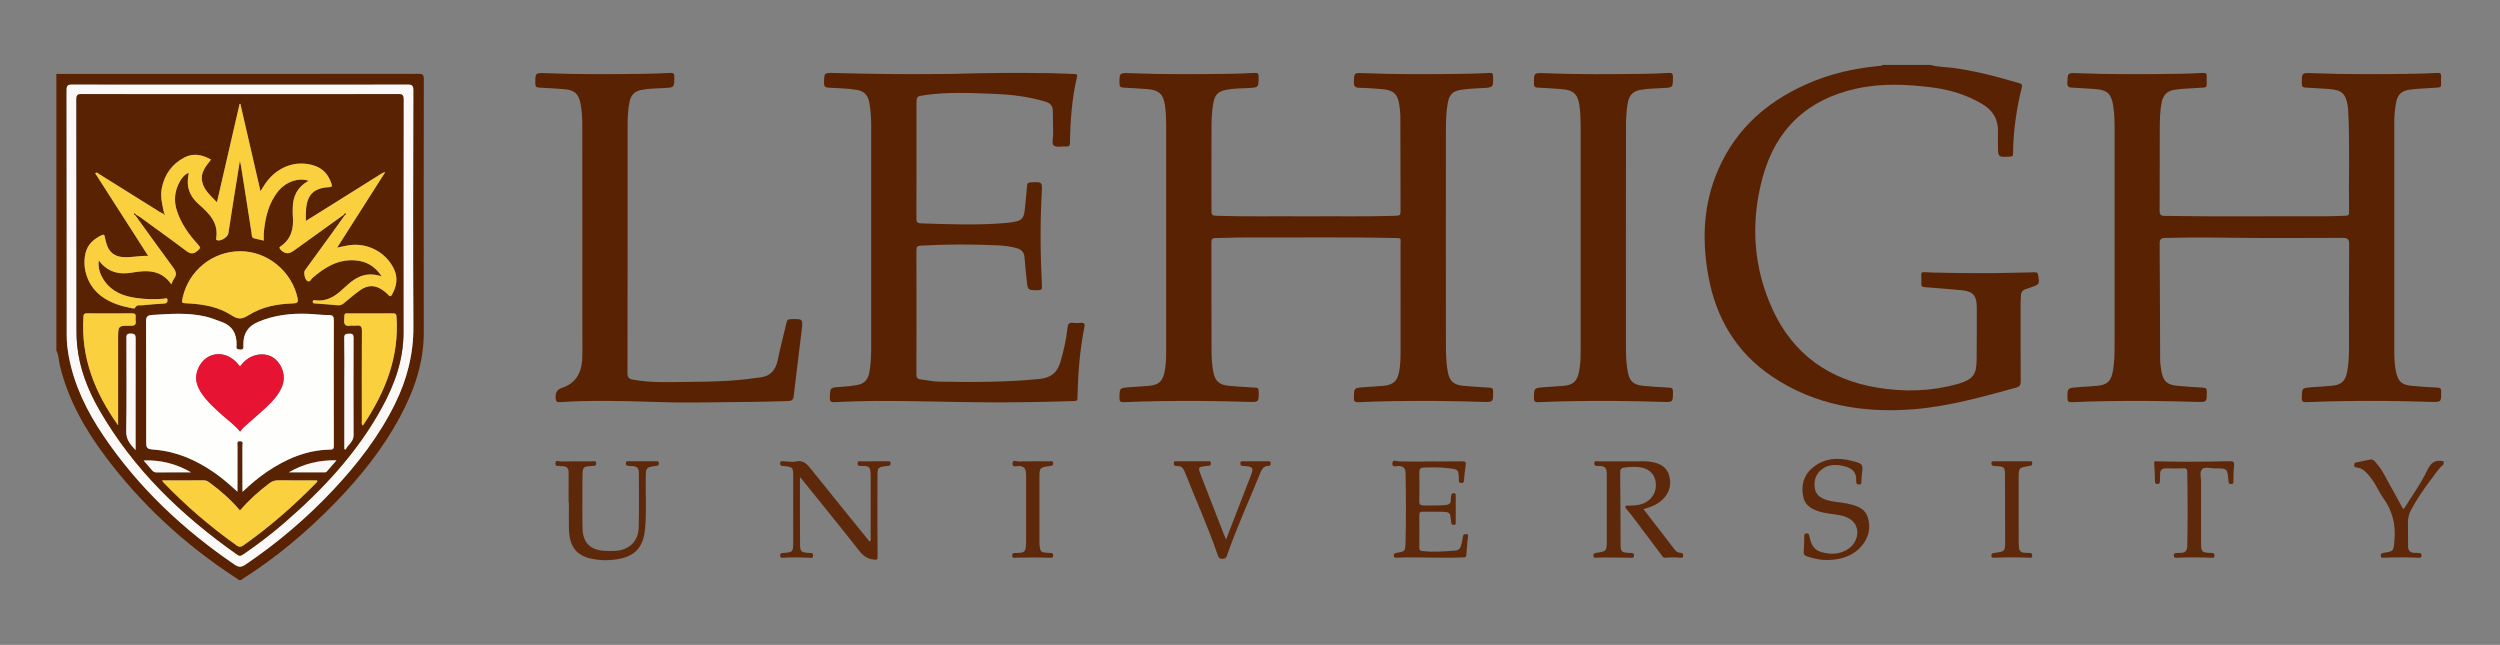 <?xml version="1.0" encoding="utf-8"?>
<!-- Generator: Adobe Illustrator 16.0.4, SVG Export Plug-In . SVG Version: 6.00 Build 0)  -->
<!DOCTYPE svg PUBLIC "-//W3C//DTD SVG 1.1//EN" "http://www.w3.org/Graphics/SVG/1.1/DTD/svg11.dtd">
<svg version="1.1" id="Layer_1" xmlns="http://www.w3.org/2000/svg" xmlns:xlink="http://www.w3.org/1999/xlink" x="0px" y="0px"
	 width="377px" height="97.25px" viewBox="27.5 93.5 377 97.25" enable-background="new 27.5 93.5 377 97.25" xml:space="preserve">
<rect x="27.5" y="93.5" width="377" height="97.25" fill="#808080" stroke="none"/>
<g id="_x39_MM4nk.tif">
	<g>
		<path fill="#592202" d="M318.63,103.289c1.028,0.319,2.106,0.291,3.16,0.423c3.494,0.436,6.874,1.351,10.239,2.338
			c0.376,0.11,0.445,0.275,0.354,0.647c-0.806,3.271-1.293,6.584-1.309,9.958c-0.001,0.306-0.057,0.428-0.406,0.451
			c-1.876,0.125-1.875,0.138-1.875-1.709c0-0.657-0.02-1.314,0.003-1.971c0.067-1.907-0.774-3.312-2.388-4.253
			c-2.271-1.326-4.736-2.114-7.34-2.461c-3.875-0.516-7.758-0.689-11.605,0.146c-7.426,1.611-12.199,6.143-14.173,13.445
			c-1.83,6.773-1.415,13.482,1.528,19.891c3.105,6.759,8.55,10.575,15.82,11.769c4.049,0.663,8.103,0.56,12.088-0.563
			c0.071-0.021,0.146-0.033,0.22-0.059c2.108-0.693,2.608-1.349,2.631-3.568c0.026-2.629,0.034-5.256,0.024-7.885
			c-0.006-1.875-0.601-2.488-2.451-2.64c-1.786-0.146-3.571-0.312-5.358-0.441c-0.407-0.03-0.583-0.146-0.562-0.584
			c0.1-2.03-0.473-1.681,1.69-1.626c4.22,0.105,8.437,0.146,12.654,0.026c0.907-0.025,1.817-0.021,2.726-0.066
			c0.396-0.02,0.512,0.13,0.566,0.5c0.195,1.314,0.21,1.312-1.049,1.754c-0.237,0.084-0.471,0.182-0.713,0.249
			c-0.557,0.154-0.861,0.489-0.857,1.086c0.003,0.303-0.038,0.605-0.038,0.908c-0.003,3.968-0.014,7.938,0.013,11.905
			c0.004,0.564-0.117,0.842-0.703,1.002c-5.112,1.391-10.227,2.85-15.525,3.26c-7.574,0.588-14.811-0.615-21.253-4.937
			c-5.408-3.626-8.474-8.824-9.621-15.163c-0.904-4.991-0.813-9.957,0.979-14.773c2.522-6.781,7.381-11.309,13.896-14.188
			c3.494-1.544,7.17-2.379,10.965-2.722c0.139-0.013,0.312,0.047,0.385-0.147C313.775,103.289,316.202,103.289,318.63,103.289z"/>
		<path fill="#592202" d="M36,104.654c18.205,0,36.409,0.005,54.613-0.02c0.702-0.001,0.801,0.209,0.8,0.837
			c-0.018,12.718-0.027,25.436-0.007,38.153c0.008,4.602-1.452,8.771-3.591,12.754c-2.579,4.8-5.958,9.007-9.736,12.9
			c-4.237,4.367-8.862,8.269-14.012,11.527c-0.06,0.037-0.102,0.104-0.152,0.155c-0.152,0-0.303,0-0.455,0
			c-0.106-0.226-0.344-0.282-0.527-0.401c-7.576-4.955-14.137-11.004-19.564-18.252c-3.105-4.146-5.618-8.607-6.847-13.705
			c-0.179-0.742-0.139-1.537-0.521-2.229C36,132.467,36,118.561,36,104.654z M63.708,106.272c-8.444,0-16.888,0.008-25.332-0.016
			c-0.661-0.002-0.838,0.148-0.837,0.827c0.023,12.338,0.014,24.675,0.022,37.012c0,1.086,0.127,2.164,0.329,3.233
			c0.82,4.343,2.741,8.215,5.182,11.836c5.281,7.833,12.034,14.183,19.815,19.485c0.631,0.431,1.029,0.393,1.629-0.015
			c4.834-3.269,9.251-7.021,13.242-11.276c3.679-3.922,6.941-8.147,9.325-12.998c1.794-3.649,2.779-7.469,2.755-11.588
			c-0.068-11.882-0.03-23.765-0.007-35.646c0.001-0.696-0.174-0.874-0.869-0.871C80.545,106.28,72.127,106.272,63.708,106.272z"/>
		<path fill="#5E290A" d="M396,163.517c-0.764,0.635-1.282,1.476-1.872,2.252c-1.114,1.469-2.163,2.982-3.036,4.612
			c-0.332,0.621-0.482,1.263-0.473,1.96c0.02,1.163,0.02,2.326,0.016,3.488c-0.002,0.725,0.34,1.07,1.068,1.037
			c0.176-0.008,0.354,0.021,0.529,0.02c0.261-0.005,0.43,0.055,0.438,0.372c0.01,0.339-0.184,0.358-0.434,0.349
			c-1.768-0.075-3.535-0.073-5.303-0.002c-0.215,0.01-0.41,0.002-0.423-0.293c-0.011-0.279,0.104-0.387,0.392-0.432
			c1.66-0.259,1.541-0.277,1.688-1.996c0.202-2.351-0.341-4.415-1.717-6.318c-0.662-0.916-1.074-2.002-1.776-2.897
			c-0.604-0.771-1.187-1.606-2.302-1.687c-0.243-0.019-0.282-0.143-0.281-0.347c0.002-0.2,0.055-0.346,0.27-0.391
			c0.74-0.153,1.479-0.319,2.225-0.452c0.307-0.055,0.516,0.174,0.7,0.383c0.469,0.531,0.896,1.092,1.235,1.719
			c0.841,1.551,1.693,3.097,2.551,4.64c0.129,0.233,0.201,0.513,0.501,0.712c1.216-1.959,2.59-3.811,3.556-5.883
			c0.544-1.168,1.258-1.57,2.448-1.301C396,163.213,396,163.365,396,163.517z"/>
		<path fill="#592202" d="M367.484,129.385c-4.473-0.056-8.945-0.115-13.418-0.009c-0.666,0.016-0.896,0.167-0.891,0.888
			c0.049,5.788,0.045,11.576,0.075,17.364c0.003,0.628,0.082,1.264,0.197,1.881c0.284,1.516,0.879,2.039,2.452,2.178
			c1.257,0.11,2.517,0.203,3.776,0.266c0.427,0.021,0.611,0.097,0.612,0.592c0.003,1.583,0.027,1.613-1.559,1.562
			c-4.496-0.144-8.994-0.191-13.491-0.117c-1.767,0.029-3.534,0.08-5.3,0.158c-0.537,0.023-0.678-0.141-0.67-0.67
			c0.023-1.447-0.002-1.455,1.416-1.576c1.031-0.088,2.067-0.123,3.098-0.225c1.476-0.144,2.051-0.686,2.326-2.132
			s0.274-2.915,0.275-4.378c0.008-10.567,0.006-21.134,0.001-31.701c0-1.389,0.001-2.782-0.235-4.155
			c-0.297-1.717-0.93-2.257-2.688-2.38c-1.158-0.08-2.316-0.166-3.479-0.214c-0.512-0.021-0.739-0.136-0.721-0.736
			c0.047-1.472,0.008-1.505,1.44-1.448c5.128,0.2,10.257,0.17,15.386,0.093c1.211-0.019,2.422-0.067,3.633-0.13
			c0.424-0.021,0.577,0.101,0.557,0.542c-0.09,1.934,0.437,1.574-1.664,1.737c-1.106,0.086-2.219,0.087-3.316,0.286
			c-1.02,0.187-1.576,0.784-1.795,1.787c-0.318,1.472-0.299,2.963-0.307,4.45c-0.018,3.994,0.009,7.988-0.021,11.982
			c-0.005,0.597,0.165,0.764,0.746,0.773c8.188,0.142,16.379,0.027,24.568,0.059c0.907,0.003,1.815-0.072,2.724-0.08
			c0.372-0.003,0.535-0.088,0.528-0.507c-0.082-5.154,0.142-10.312-0.14-15.464c-0.011-0.201-0.028-0.404-0.062-0.604
			c-0.304-1.849-0.921-2.408-2.798-2.53c-1.184-0.076-2.368-0.164-3.553-0.217c-0.455-0.021-0.578-0.188-0.576-0.644
			c0.004-1.562-0.016-1.595,1.5-1.535c5.128,0.202,10.257,0.167,15.386,0.093c1.187-0.018,2.372-0.069,3.558-0.129
			c0.403-0.02,0.592,0.069,0.569,0.528c-0.091,1.956,0.418,1.591-1.651,1.751c-1.105,0.085-2.217,0.093-3.315,0.283
			c-1.029,0.179-1.593,0.788-1.798,1.782c-0.221,1.067-0.299,2.149-0.299,3.237c-0.004,11.502-0.004,23.004,0,34.506
			c0,1.011,0.057,2.021,0.268,3.012c0.309,1.447,0.867,1.953,2.359,2.089c1.283,0.114,2.567,0.211,3.854,0.264
			c0.468,0.02,0.586,0.16,0.587,0.617c0.003,1.562,0.021,1.588-1.503,1.541c-4.471-0.14-8.942-0.194-13.415-0.117
			c-1.792,0.031-3.585,0.08-5.376,0.158c-0.542,0.023-0.744-0.086-0.728-0.688c0.041-1.434,0.006-1.441,1.438-1.559
			c1.032-0.084,2.068-0.123,3.099-0.225c1.459-0.143,2.039-0.697,2.317-2.142c0.229-1.196,0.267-2.408,0.269-3.621
			c0.004-5.182-0.021-10.364,0.024-15.546c0.007-0.832-0.271-0.999-1.011-0.995C376.329,129.397,371.907,129.385,367.484,129.385z"
			/>
		<path fill="#592202" d="M224.445,126.125c4.424-0.046,8.847,0.061,13.27-0.078c0.988-0.031,0.99-0.02,0.988-1.038
			c-0.008-4.676-0.012-9.353-0.029-14.029c-0.003-0.527-0.078-1.057-0.146-1.582c-0.215-1.684-0.893-2.326-2.611-2.459
			c-1.133-0.088-2.268-0.183-3.4-0.2c-0.681-0.011-0.888-0.239-0.855-0.924c0.059-1.31,0.018-1.337,1.369-1.283
			c5.203,0.204,10.406,0.168,15.611,0.094c1.16-0.017,2.321-0.071,3.481-0.128c0.369-0.019,0.519,0.055,0.528,0.481
			c0.045,1.73,0.062,1.716-1.67,1.805c-1.058,0.054-2.121,0.095-3.164,0.259c-1.293,0.203-1.762,0.745-1.998,2.025
			c-0.258,1.397-0.271,2.816-0.274,4.227c-0.019,10.693-0.019,21.387,0.001,32.08c0.002,1.358,0.02,2.728,0.256,4.077
			c0.266,1.514,0.854,2.093,2.401,2.23c1.307,0.115,2.616,0.197,3.928,0.274c0.351,0.021,0.515,0.081,0.522,0.507
			c0.035,1.66,0.056,1.694-1.606,1.641c-4.471-0.143-8.94-0.188-13.413-0.115c-1.767,0.029-3.533,0.08-5.3,0.16
			c-0.528,0.022-0.683-0.123-0.671-0.662c0.027-1.471-0.001-1.479,1.473-1.596c0.981-0.08,1.967-0.119,2.946-0.205
			c1.556-0.141,2.188-0.744,2.437-2.293c0.147-0.925,0.189-1.857,0.188-2.795c-0.002-5.358,0.005-10.719-0.006-16.078
			c-0.002-1.24,0.247-1.102-1.134-1.132c-7.506-0.164-15.014-0.05-22.521-0.074c-1.414-0.004-2.828,0.082-4.242,0.081
			c-0.514,0-0.628,0.187-0.627,0.667c0.015,5.41-0.003,10.82,0.021,16.229c0.004,1.057,0.055,2.119,0.244,3.167
			c0.272,1.508,0.874,2.09,2.412,2.224c1.308,0.113,2.618,0.197,3.929,0.274c0.35,0.021,0.514,0.082,0.523,0.507
			c0.034,1.66,0.055,1.693-1.603,1.641c-4.445-0.141-8.891-0.189-13.337-0.115c-1.792,0.029-3.585,0.08-5.376,0.158
			c-0.521,0.022-0.687-0.106-0.677-0.653c0.027-1.479-0.001-1.485,1.468-1.603c1.006-0.08,2.017-0.115,3.021-0.213
			c1.434-0.14,2.009-0.662,2.307-2.066c0.221-1.043,0.246-2.104,0.247-3.166c0.001-11.427,0.002-22.854-0.001-34.279
			c0-0.884-0.046-1.766-0.16-2.646c-0.235-1.812-0.9-2.462-2.738-2.589c-1.184-0.082-2.369-0.168-3.554-0.217
			c-0.453-0.019-0.586-0.171-0.587-0.632c-0.003-1.57-0.022-1.611,1.551-1.549c5.077,0.201,10.155,0.163,15.233,0.091
			c1.186-0.018,2.372-0.067,3.557-0.13c0.455-0.023,0.656,0.054,0.65,0.594c-0.02,1.619,0.01,1.617-1.633,1.688
			c-1.083,0.047-2.173,0.059-3.24,0.266c-1.28,0.247-1.74,0.754-1.976,2.049c-0.214,1.173-0.259,2.36-0.265,3.546
			c-0.02,4.095-0.007,8.19-0.007,12.285c0,1.104,0,1.09,1.069,1.124C215.651,126.187,220.049,126.078,224.445,126.125z"/>
		<path fill="#592202" d="M170.888,104.653c4.978-0.166,9.956-0.19,14.934-0.122c1.236,0.017,2.472,0.101,3.708,0.134
			c0.362,0.009,0.459,0.073,0.367,0.477c-0.742,3.238-1.003,6.532-1.039,9.846c-0.004,0.447-0.09,0.643-0.58,0.6
			c-0.624-0.055-1.44,0.19-1.83-0.122c-0.415-0.332-0.109-1.181-0.128-1.802c-0.035-1.161-0.031-2.323-0.053-3.484
			c-0.014-0.722-0.376-1.118-1.087-1.338c-2.557-0.789-5.182-1.085-7.837-1.19c-3.458-0.138-6.917-0.305-10.364,0.187
			c-1.27,0.181-1.271,0.179-1.271,1.448c0,5.714,0.009,11.428-0.014,17.142c-0.002,0.545,0.125,0.734,0.68,0.753
			c4.343,0.145,8.686,0.314,13.025-0.074c0.05-0.005,0.101-0.01,0.151-0.016c2.179-0.272,2.379-0.486,2.561-2.671
			c0.082-0.981,0.205-1.959,0.277-2.941c0.026-0.351,0.143-0.456,0.499-0.475c1.804-0.093,1.805-0.104,1.709,1.61
			c-0.259,4.669-0.211,9.339,0.032,14.006c0.028,0.533-0.107,0.639-0.598,0.639c-1.532,0.002-1.542,0.021-1.703-1.461
			c-0.128-1.18-0.234-2.361-0.334-3.544c-0.065-0.77-0.518-1.154-1.22-1.35c-0.932-0.258-1.889-0.369-2.843-0.411
			c-3.862-0.174-7.725-0.165-11.588,0.048c-0.52,0.029-0.648,0.191-0.646,0.71c0.021,6.22,0.022,12.438-0.002,18.658
			c-0.002,0.552,0.165,0.761,0.682,0.815c0.903,0.096,1.8,0.31,2.703,0.325c5.052,0.097,10.1,0.087,15.142-0.395
			c1.726-0.165,2.712-0.941,3.189-2.572c0.491-1.676,0.883-3.368,1.062-5.103c0.06-0.574,0.213-0.885,0.86-0.792
			c0.372,0.054,0.761,0.044,1.135,0.002c0.607-0.07,0.647,0.21,0.55,0.704c-0.685,3.453-0.958,6.946-1.034,10.461
			c-0.007,0.326,0.071,0.602-0.467,0.619c-4.419,0.151-8.84,0.217-13.26,0.197c-5.684-0.025-11.367-0.249-17.053-0.206
			c-1.944,0.015-3.888,0.099-5.831,0.179c-0.513,0.021-0.752-0.039-0.732-0.668c0.048-1.526,0.008-1.529,1.551-1.627
			c0.857-0.055,1.709-0.135,2.558-0.281c1.096-0.188,1.659-0.84,1.847-1.906c0.212-1.2,0.28-2.408,0.281-3.62
			c0.004-11.149,0.004-22.299,0-33.447c0-1.238-0.063-2.474-0.297-3.694c-0.198-1.029-0.776-1.661-1.831-1.844
			c-1.423-0.247-2.866-0.249-4.3-0.335c-0.559-0.034-0.703-0.219-0.689-0.769c0.036-1.45,0.008-1.482,1.466-1.445
			c5.432,0.14,10.864,0.22,16.297,0.147C169.979,104.648,170.434,104.654,170.888,104.653z"/>
		<path fill="#592202" d="M129.208,154.188c-4.673-0.117-9.344-0.316-14.019-0.199c-1.084,0.027-2.169,0.087-3.252,0.152
			c-0.42,0.024-0.602-0.045-0.642-0.554c-0.065-0.815,0.154-1.334,0.96-1.604c2.406-0.808,3.068-2.687,3.066-4.996
			c-0.009-11.501,0-23.003-0.011-34.504c-0.001-1.059-0.042-2.121-0.23-3.168c-0.31-1.717-0.925-2.263-2.677-2.383
			c-1.183-0.081-2.366-0.172-3.55-0.217c-0.485-0.018-0.633-0.175-0.629-0.67c0.011-1.535-0.01-1.572,1.521-1.513
			c5.077,0.199,10.155,0.167,15.233,0.092c1.186-0.018,2.373-0.068,3.557-0.129c0.449-0.022,0.661,0.047,0.655,0.592
			c-0.015,1.627,0.013,1.616-1.638,1.693c-1.134,0.054-2.272,0.068-3.391,0.294c-0.94,0.189-1.499,0.755-1.707,1.699
			c-0.257,1.169-0.306,2.353-0.307,3.54c-0.003,12.487,0.006,24.975-0.023,37.461c-0.002,0.713,0.279,0.879,0.865,0.984
			c2.859,0.522,5.746,0.335,8.621,0.326c3.357-0.011,6.715-0.119,10.046-0.615c0.05-0.008,0.101-0.01,0.151-0.014
			c1.687-0.107,2.64-0.977,2.978-2.656c0.382-1.902,0.901-3.775,1.328-5.67c0.083-0.371,0.213-0.483,0.589-0.497
			c1.903-0.067,1.907-0.078,1.681,1.788c-0.395,3.258-0.807,6.514-1.185,9.773c-0.066,0.57-0.251,0.764-0.869,0.785
			c-4.166,0.149-8.333,0.137-12.5,0.203C132.289,154.211,130.748,154.188,129.208,154.188z"/>
		<path fill="#592202" d="M272.688,129.303c0,5.51-0.004,11.021,0.004,16.53c0.002,1.212,0.041,2.424,0.254,3.621
			c0.271,1.539,0.847,2.088,2.396,2.229c1.281,0.116,2.566,0.211,3.852,0.268c0.457,0.021,0.589,0.15,0.589,0.615
			c-0.001,1.562,0.02,1.59-1.498,1.541c-4.521-0.143-9.041-0.193-13.562-0.116c-1.742,0.028-3.484,0.079-5.225,0.157
			c-0.514,0.021-0.691-0.097-0.682-0.649c0.025-1.481-0.004-1.489,1.463-1.606c1.006-0.08,2.017-0.115,3.021-0.211
			c1.421-0.138,2.011-0.669,2.306-2.066c0.23-1.094,0.254-2.206,0.254-3.317c0.002-11.299,0.002-22.597,0-33.896
			c0-0.985-0.043-1.969-0.174-2.948c-0.229-1.725-0.898-2.379-2.651-2.514c-1.208-0.093-2.418-0.174-3.63-0.224
			c-0.453-0.019-0.584-0.173-0.586-0.631c-0.002-1.573-0.021-1.612,1.552-1.549c5.077,0.202,10.153,0.163,15.231,0.091
			c1.186-0.018,2.371-0.06,3.557-0.133c0.509-0.03,0.627,0.145,0.623,0.632c-0.01,1.584,0.011,1.579-1.596,1.654
			c-1.107,0.052-2.216,0.091-3.314,0.27c-1.131,0.185-1.708,0.866-1.902,1.953c-0.209,1.173-0.27,2.358-0.271,3.544
			C272.682,118.131,272.688,123.717,272.688,129.303z"/>
		<path fill="#5E290A" d="M275.336,170.276c1.63,2.115,3.21,4.176,4.803,6.225c0.211,0.27,0.541,0.359,0.879,0.381
			c0.284,0.018,0.291,0.211,0.297,0.428c0.012,0.314-0.195,0.311-0.402,0.293c-0.758-0.063-1.516-0.078-2.27,0.006
			c-0.324,0.035-0.433-0.194-0.58-0.394c-1.455-1.938-2.91-3.88-4.369-5.815c-0.258-0.342-0.543-0.664-0.812-0.998
			c-0.123-0.15-0.338-0.283-0.251-0.512c0.099-0.254,0.345-0.138,0.533-0.14c0.558-0.005,1.108-0.035,1.653-0.168
			c1.449-0.354,2.399-1.511,2.396-2.914c-0.006-1.447-0.837-2.433-2.265-2.683c-0.831-0.146-1.662-0.082-2.491,0.02
			c-0.41,0.051-0.64,0.195-0.634,0.713c0.044,3.664,0.039,7.329,0.066,10.994c0.008,0.966,0.178,1.105,1.174,1.155
			c0.125,0.006,0.252,0.022,0.377,0.018c0.301-0.014,0.481,0.07,0.469,0.423c-0.016,0.371-0.275,0.297-0.487,0.295
			c-1.339-0.011-2.678-0.033-4.017-0.041c-0.404-0.002-0.809,0.029-1.211,0.043c-0.209,0.006-0.409,0.016-0.416-0.293
			c-0.004-0.278,0.095-0.388,0.386-0.432c1.64-0.25,1.639-0.26,1.639-1.934c0-3.211,0.001-6.422-0.001-9.633
			c0-1.127-0.02-1.578-1.35-1.539c-0.277,0.008-0.564-0.015-0.523-0.443c0.043-0.443,0.368-0.264,0.569-0.264
			c2.349-0.015,4.696-0.014,7.045-0.004c0.353,0,0.706,0.043,1.053,0.104c1.245,0.217,2.267,0.755,2.624,2.074
			c0.375,1.385,0.02,2.597-1.012,3.596C277.43,169.59,276.448,169.968,275.336,170.276z"/>
		<path fill="#5E290A" d="M148.136,165.452c0,3.447-0.016,6.732,0.008,10.017c0.009,1.239,0.139,1.328,1.338,1.413
			c0.278,0.021,0.655-0.096,0.63,0.411c-0.024,0.481-0.394,0.312-0.621,0.302c-1.262-0.051-2.523-0.056-3.785,0.006
			c-0.226,0.01-0.536,0.112-0.559-0.303c-0.023-0.425,0.26-0.396,0.55-0.417c1.321-0.096,1.411-0.174,1.416-1.479
			c0.012-3.387,0.013-6.771,0-10.157c-0.005-1.277-0.072-1.318-1.351-1.462c-0.271-0.03-0.663,0.061-0.614-0.44
			c0.047-0.481,0.418-0.264,0.642-0.271c0.554-0.014,1.138,0.152,1.658,0.027c1.227-0.297,1.796,0.44,2.444,1.252
			c2.82,3.532,5.677,7.034,8.521,10.547c0.076,0.095,0.158,0.184,0.258,0.299c0.202-0.223,0.124-0.456,0.124-0.662
			c0.006-3.032,0.008-6.064,0.003-9.096c-0.003-1.78-0.305-1.652-1.463-1.676c-0.255-0.004-0.51,0.008-0.51-0.381
			c0-0.436,0.307-0.316,0.531-0.318c1.312-0.008,2.623-0.008,3.934-0.002c0.229,0.002,0.517-0.102,0.514,0.33
			c-0.003,0.4-0.27,0.344-0.512,0.375c-1.419,0.178-1.462,0.18-1.47,1.594c-0.021,4.018-0.013,8.035,0.016,12.052
			c0.003,0.46-0.064,0.526-0.519,0.479c-0.966-0.098-1.625-0.537-2.233-1.312c-2.822-3.595-5.711-7.138-8.576-10.697
			C148.418,165.772,148.322,165.667,148.136,165.452z"/>
		<path fill="#5E290A" d="M113.243,169.224c0-1.49-0.005-2.979,0.003-4.471c0.003-0.665-0.309-0.98-0.973-0.953
			c-0.075,0.003-0.165,0.023-0.225-0.008c-0.266-0.139-0.81,0.21-0.795-0.398c0.015-0.646,0.519-0.297,0.792-0.303
			c1.589-0.029,3.179-0.027,4.769-0.02c0.21,0,0.536-0.178,0.583,0.254c0.045,0.418-0.223,0.438-0.524,0.438
			c-0.151,0-0.301,0.026-0.452,0.035c-0.87,0.055-1.039,0.211-1.071,1.104c-0.029,0.809-0.026,1.617-0.026,2.427
			c0.001,1.971-0.026,3.942,0.026,5.913c0.055,2.059,1.136,3.154,3.181,3.312c0.553,0.043,1.112,0.043,1.667,0.022
			c2.115-0.079,3.554-1.396,3.618-3.511c0.083-2.752,0.019-5.508,0.025-8.262c0.002-0.695-0.326-1.021-1.018-1.009
			c-0.226,0.003-0.452-0.036-0.678-0.055c-0.244-0.021-0.249-0.19-0.26-0.38c-0.015-0.241,0.103-0.307,0.314-0.305
			c1.438,0.002,2.876,0,4.314,0c0.188,0,0.347,0.016,0.343,0.275c-0.003,0.227-0.028,0.406-0.307,0.415
			c-0.05,0.002-0.102,0.002-0.151,0.01c-1.505,0.237-1.491,0.238-1.52,1.787c-0.049,2.601,0.155,5.206-0.113,7.801
			c-0.285,2.755-1.53,4.079-4.254,4.505c-1.328,0.207-2.676,0.176-3.992-0.13c-2.172-0.503-3.182-1.913-3.226-4.481
			c-0.023-1.338-0.004-2.678-0.004-4.019C113.273,169.224,113.258,169.224,113.243,169.224z"/>
		<path fill="#5E290A" d="M242.699,163.082c1.963,0,3.63,0.017,5.296-0.011c0.476-0.008,0.618,0.103,0.532,0.596
			c-0.129,0.743-0.192,1.499-0.254,2.253c-0.021,0.269-0.063,0.424-0.381,0.416c-0.287-0.007-0.426-0.106-0.395-0.403
			c0.005-0.05,0.002-0.101,0-0.15c-0.048-1.5-0.05-1.486-1.536-1.674c-1.259-0.156-2.519-0.155-3.78-0.097
			c-0.509,0.024-0.664,0.243-0.652,0.753c0.035,1.413,0.041,2.829-0.002,4.243c-0.019,0.581,0.166,0.726,0.727,0.716
			c1.059-0.021,2.118,0.047,3.178-0.054c0.56-0.052,0.903-0.251,0.855-0.886c-0.018-0.223,0.046-0.451,0.083-0.676
			c0.039-0.244,0.231-0.217,0.409-0.221c0.201-0.005,0.248,0.108,0.248,0.284c-0.002,1.39-0.002,2.778,0,4.167
			c0,0.161-0.01,0.311-0.228,0.305c-0.17-0.004-0.373,0.049-0.426-0.197c-0.032-0.146-0.047-0.299-0.063-0.448
			c-0.146-1.248-0.145-1.271-1.393-1.319c-0.958-0.035-1.92,0.012-2.878-0.013c-0.412-0.009-0.511,0.158-0.506,0.537
			c0.016,1.616,0.021,3.233-0.002,4.851c-0.007,0.397,0.137,0.51,0.508,0.551c1.668,0.19,3.327,0.039,4.987-0.084
			c0.568-0.043,0.731-0.481,0.853-0.929c0.104-0.389,0.175-0.788,0.229-1.187c0.05-0.355,0.281-0.365,0.552-0.353
			c0.354,0.017,0.218,0.253,0.2,0.438c-0.079,0.879-0.189,1.757-0.227,2.638c-0.021,0.485-0.31,0.417-0.611,0.431
			c-2.854,0.129-5.707-0.029-8.56,0c-0.454,0.006-0.907,0.029-1.36,0.045c-0.217,0.008-0.408-0.004-0.418-0.297
			c-0.008-0.275,0.099-0.384,0.388-0.431c1.321-0.215,1.346-0.226,1.382-1.573c0.095-3.484,0.072-6.97,0.007-10.455
			c-0.014-0.717-0.308-1.037-1.049-1.074c-0.324-0.017-1.024,0.306-0.947-0.438c0.066-0.609,0.662-0.254,0.988-0.257
			C239.968,163.065,241.48,163.151,242.699,163.082z"/>
		<path fill="#5E290A" d="M303.052,177.957c-1.049,0.003-2.052-0.22-3.04-0.552c-0.389-0.131-0.57-0.293-0.52-0.75
			c0.078-0.727,0.066-1.463,0.09-2.193c0.009-0.249-0.051-0.504,0.355-0.518c0.381-0.01,0.383,0.238,0.432,0.481
			c0.354,1.765,1.074,2.371,3.033,2.556c1.736,0.164,3.41-0.717,3.951-2.082c0.617-1.551-0.03-2.935-1.633-3.498
			c-0.986-0.346-2.039-0.336-3.046-0.569c-0.099-0.022-0.202-0.021-0.3-0.047c-1.336-0.353-2.625-0.831-2.943-2.372
			c-0.344-1.657,0.006-3.188,1.351-4.331c1.803-1.534,3.896-1.64,6.073-1.063c1.606,0.424,1.597,0.453,1.418,2.051
			c-0.043,0.375-0.071,0.754-0.077,1.132c-0.005,0.248-0.062,0.377-0.341,0.356c-0.217-0.015-0.412-0.019-0.43-0.301
			c-0.005-0.074-0.02-0.15-0.015-0.227c0.103-1.582-0.915-2.055-2.103-2.295c-1.006-0.201-2.021-0.191-2.918,0.426
			c-1.02,0.699-1.377,1.699-1.229,2.9c0.136,1.1,0.931,1.557,1.862,1.853c0.968,0.308,1.994,0.294,2.98,0.511
			c1.331,0.292,2.704,0.621,3.166,2.11c0.498,1.604,0.114,3.118-1.004,4.375C306.814,177.431,305.01,177.909,303.052,177.957z"/>
		<path fill="#5E290A" d="M212.394,174.862c0.51-1.324,0.977-2.543,1.447-3.76c0.773-1.994,1.555-3.984,2.321-5.982
			c0.398-1.038,0.26-1.243-0.827-1.329c-0.176-0.015-0.352-0.036-0.528-0.046c-0.256-0.014-0.242-0.193-0.254-0.376
			c-0.015-0.224,0.064-0.313,0.297-0.313c1.311,0.008,2.623,0.006,3.933,0.002c0.193,0,0.344,0.018,0.333,0.276
			c-0.009,0.214-0.003,0.431-0.292,0.421c-0.805-0.025-1.075,0.568-1.312,1.155c-1.654,4.106-3.515,8.132-4.966,12.321
			c-0.136,0.393-0.305,0.552-0.741,0.543c-0.413-0.01-0.534-0.174-0.658-0.535c-1.466-4.293-3.353-8.42-5.006-12.637
			c-0.201-0.515-0.528-0.842-1.13-0.824c-0.239,0.007-0.504,0-0.502-0.394c0.002-0.433,0.293-0.323,0.519-0.323
			c1.512-0.006,3.024-0.008,4.537,0c0.223,0.002,0.533-0.117,0.531,0.319c-0.002,0.386-0.249,0.351-0.509,0.376
			c-1.467,0.146-1.473,0.155-0.946,1.52c1.144,2.959,2.295,5.914,3.445,8.869C212.164,174.349,212.257,174.545,212.394,174.862z"/>
		<path fill="#5E290A" d="M359.418,170.299c0,1.742-0.009,3.485,0.003,5.228c0.009,1.16,0.151,1.295,1.304,1.352
			c0.125,0.007,0.252,0.016,0.379,0.012c0.271-0.008,0.336,0.146,0.342,0.385c0.006,0.27-0.116,0.347-0.368,0.334
			c-1.791-0.078-3.583-0.075-5.374-0.002c-0.229,0.01-0.393-0.031-0.391-0.318c0.002-0.238,0.069-0.391,0.334-0.396
			c0.229-0.006,0.455-0.029,0.683-0.022c0.7,0.017,0.995-0.332,1.009-1.021c0.075-3.709,0.071-7.42-0.003-11.131
			c-0.009-0.427-0.082-0.631-0.583-0.603c-0.855,0.048-1.718,0.034-2.575,0.006c-0.646-0.021-0.934,0.259-0.93,0.892
			c0.002,0.354-0.034,0.706-0.036,1.061c0,0.273-0.085,0.426-0.393,0.414c-0.264-0.01-0.334-0.135-0.342-0.381
			c-0.028-0.906-0.058-1.814-0.123-2.721c-0.035-0.48,0.301-0.318,0.5-0.316c1.389,0.009,2.775,0.062,4.164,0.058
			c2.246-0.005,4.493-0.019,6.738-0.08c0.615-0.019,0.7,0.183,0.635,0.729c-0.086,0.724-0.064,1.459-0.096,2.188
			c-0.01,0.231,0.094,0.524-0.332,0.526c-0.354,0.001-0.393-0.17-0.416-0.467c-0.154-1.896-0.163-1.905-2.058-1.893
			c-0.65,0.006-1.499-0.279-1.9,0.113c-0.438,0.428-0.157,1.291-0.166,1.963C359.406,167.571,359.418,168.935,359.418,170.299z"/>
		<path fill="#5E290A" d="M330.854,163.06c0.883,0,1.767-0.002,2.649,0.002c0.208,0.002,0.466-0.088,0.46,0.303
			c-0.005,0.303-0.132,0.357-0.402,0.397c-1.648,0.253-1.648,0.263-1.648,1.942c0,3.133,0,6.268,0.003,9.4
			c0,0.275,0.04,0.554,0.039,0.83c-0.004,0.683,0.362,0.947,1.004,0.931c0.177-0.005,0.354,0.024,0.53,0.02
			c0.293-0.009,0.48,0.056,0.473,0.414c-0.008,0.375-0.26,0.312-0.475,0.304c-1.741-0.07-3.482-0.069-5.226,0.002
			c-0.239,0.011-0.463,0.013-0.462-0.33c0.002-0.303,0.167-0.358,0.432-0.394c1.627-0.208,1.643-0.215,1.644-1.864
			c0.003-3.336-0.003-6.672-0.024-10.007c-0.008-1.028-0.152-1.144-1.193-1.212c-0.176-0.012-0.352-0.042-0.526-0.044
			c-0.278-0.003-0.321-0.17-0.328-0.399c-0.009-0.311,0.195-0.295,0.404-0.295C329.087,163.06,329.971,163.06,330.854,163.06z"/>
		<path fill="#5E290A" d="M183.247,163.062c0.858,0,1.715-0.008,2.572,0.004c0.194,0.004,0.475-0.125,0.504,0.261
			c0.026,0.349-0.153,0.397-0.448,0.438c-1.628,0.225-1.628,0.232-1.629,1.904c-0.001,3.107,0,6.217,0,9.324
			c0,0.229-0.003,0.456,0.018,0.682c0.099,1.049,0.198,1.141,1.237,1.191c0.075,0.004,0.151,0.015,0.226,0.019
			c0.265,0.017,0.589-0.073,0.593,0.372c0.004,0.473-0.346,0.344-0.592,0.342c-0.808-0.002-1.615-0.037-2.423-0.037
			c-0.833,0-1.666,0.041-2.498,0.033c-0.251-0.002-0.667,0.194-0.663-0.339c0.004-0.503,0.401-0.335,0.669-0.369
			c0.2-0.024,0.403-0.019,0.605-0.034c0.439-0.031,0.701-0.265,0.749-0.705c0.038-0.351,0.069-0.703,0.07-1.056
			c0.005-3.184,0.004-6.366,0.001-9.552c0-0.277-0.007-0.557-0.034-0.832c-0.055-0.583-0.335-0.879-0.968-0.932
			c-0.366-0.03-1.102,0.31-1.055-0.402c0.043-0.672,0.72-0.229,1.097-0.271c0.647-0.074,1.309-0.021,1.965-0.021
			C183.247,163.075,183.247,163.067,183.247,163.062z"/>
		<path fill="#FAF9F7" d="M63.708,106.272c8.418,0,16.837,0.009,25.255-0.016c0.695-0.003,0.87,0.175,0.869,0.871
			c-0.023,11.882-0.061,23.764,0.007,35.646c0.024,4.121-0.961,7.938-2.755,11.59c-2.384,4.85-5.646,9.074-9.325,12.998
			c-3.991,4.255-8.408,8.008-13.242,11.275c-0.601,0.406-0.998,0.444-1.629,0.014c-7.781-5.303-14.534-11.651-19.815-19.484
			c-2.441-3.621-4.362-7.493-5.182-11.836c-0.202-1.069-0.329-2.148-0.329-3.232c-0.008-12.338,0.001-24.675-0.022-37.013
			c-0.001-0.679,0.177-0.829,0.837-0.827C46.82,106.279,55.264,106.272,63.708,106.272z M63.723,107.708
			c-7.964,0-15.928,0.011-23.892-0.019c-0.69-0.002-0.812,0.19-0.811,0.834c0.021,11.63,0.013,23.261,0.019,34.89
			c0,0.707,0.021,1.416,0.091,2.119c0.352,3.527,1.615,6.761,3.364,9.8c5.155,8.957,12.412,15.923,20.792,21.813
			c0.381,0.269,0.623,0.125,0.933-0.086c2.149-1.472,4.218-3.049,6.187-4.752c5.805-5.025,10.993-10.582,14.704-17.373
			c1.92-3.513,3.242-7.211,3.235-11.297c-0.018-11.706-0.012-23.412,0.009-35.117c0.001-0.651-0.13-0.834-0.814-0.831
			C79.601,107.719,71.662,107.708,63.723,107.708z"/>
		<path fill="#592202" d="M63.723,107.708c7.938,0,15.877,0.011,23.816-0.018c0.684-0.003,0.815,0.18,0.814,0.831
			c-0.021,11.705-0.027,23.411-0.009,35.117c0.006,4.086-1.315,7.784-3.235,11.297c-3.711,6.791-8.899,12.348-14.704,17.373
			c-1.968,1.703-4.037,3.28-6.187,4.752c-0.31,0.211-0.552,0.354-0.933,0.086c-8.38-5.892-15.637-12.856-20.792-21.813
			c-1.749-3.039-3.012-6.271-3.364-9.8c-0.07-0.703-0.09-1.412-0.091-2.119c-0.005-11.629,0.002-23.26-0.019-34.89
			c-0.001-0.644,0.12-0.836,0.811-0.834C47.795,107.719,55.759,107.708,63.723,107.708z M79.36,125.863
			c0.039,0.039,0.077,0.078,0.115,0.117c-0.646,0.904-1.287,1.812-1.939,2.712c-1.35,1.861-2.708,3.717-4.057,5.578
			c-0.229,0.316-0.008,1.399,0.374,1.608c0.409,0.225,0.524-0.257,0.737-0.442c1.817-1.58,3.786-2.812,6.313-2.685
			c1.723,0.086,3.107,0.813,4.157,2.431c-2.043-0.689-3.623-0.092-5.032,1.169c-0.376,0.337-0.756,0.671-1.131,1.01
			c-1.072,0.964-2.268,1.596-3.771,1.434c-0.172-0.019-0.458-0.118-0.465,0.204c-0.007,0.294,0.262,0.249,0.453,0.265
			c1.107,0.09,2.217,0.16,3.322,0.271c0.366,0.037,0.637-0.087,0.899-0.299c0.806-0.65,1.584-1.338,2.423-1.942
			c1.245-0.896,2.402-0.849,3.625,0.077c0.241,0.183,0.474,0.383,0.678,0.604c0.226,0.245,0.372,0.283,0.554-0.048
			c0.679-1.236,0.936-2.49,0.306-3.837c-1.2-2.565-4.053-4.065-6.891-3.59c-0.534,0.09-1.061,0.215-1.694,0.345
			c0.464-0.729,0.871-1.365,1.276-2.002c1.967-3.088,3.934-6.175,5.901-9.264c0.018-0.052,0.035-0.104,0.053-0.156
			c-0.046,0.023-0.092,0.047-0.137,0.07c-0.157,0.077-0.321,0.143-0.469,0.234c-2.547,1.594-5.092,3.191-7.639,4.786
			c-1.211,0.758-2.425,1.512-3.706,2.311c0-0.392-0.001-0.665,0-0.938c0.015-2.613,0.786-4.036,3.551-4.164
			c0.425-0.02,0.415-0.2,0.304-0.537c-0.448-1.362-1.287-2.312-2.692-2.74c-2.811-0.855-5.702,0.299-7.432,2.991
			c-0.165,0.257-0.327,0.514-0.571,0.897c-1.037-4.501-2.035-8.836-3.033-13.171c-0.036,0.003-0.072,0.005-0.108,0.007
			c-1.129,4.902-2.259,9.806-3.419,14.839c-0.948-1.015-1.961-1.802-2.236-3.128c-0.284-1.371,0.574-2.311,1.337-3.312
			c-1.329-0.731-2.641-1.032-4.01-0.314c-1.862,0.975-2.973,2.518-3.399,4.575c-0.277,1.338,0.077,2.605,0.352,3.886
			c-0.021,0.021-0.042,0.042-0.064,0.062c-0.221-0.115-0.452-0.215-0.663-0.347c-3.041-1.898-6.077-3.803-9.12-5.699
			c-0.145-0.091-0.281-0.319-0.557-0.102c2.644,4.124,5.286,8.246,7.986,12.458c-1.405-0.034-2.623,0.289-3.868,0.179
			c-1.113-0.098-1.902-0.637-2.306-1.681c-0.163-0.421-0.28-0.866-0.356-1.312c-0.055-0.316-0.128-0.476-0.466-0.312
			c-1.183,0.571-2.127,1.358-2.448,2.708c-0.571,2.404,0.4,5.028,2.408,6.514c1.375,1.018,2.965,1.486,4.611,1.808
			c0.141,0.027,0.403,0.032,0.426-0.024c0.235-0.592,0.761-0.392,1.172-0.435c1.079-0.112,2.162-0.198,3.245-0.257
			c0.365-0.02,0.499-0.175,0.497-0.498c-0.004-0.466-0.354-0.249-0.544-0.23c-1.34,0.13-2.675,0.087-4.006-0.084
			c-2.021-0.259-3.839-0.921-5.034-2.707c-0.577-0.863-0.923-1.805-0.781-2.991c1.333,1.806,3.079,2.18,5.05,1.839
			c2.238-0.388,4.365-0.433,5.895,1.773c0.159-0.347,0.229-0.622,0.389-0.828c0.516-0.666,0.284-1.176-0.171-1.789
			c-1.913-2.573-3.771-5.187-5.65-7.784c0.035-0.037,0.069-0.074,0.104-0.11c0.192,0.116,0.395,0.219,0.576,0.351
			c2.331,1.694,4.677,3.366,6.975,5.104c0.648,0.491,1.086,0.539,1.729,0c0.464-0.389,0.449-0.535,0.063-0.955
			c-1.375-1.498-2.548-3.14-3.186-5.103c-0.504-1.554-0.324-3.046,0.486-4.454c0.304-0.528,0.69-1.001,1.308-1.25
			c-0.053,0.433-0.123,0.805-0.141,1.18c-0.071,1.483,0.604,2.651,1.669,3.583c1.566,1.37,2.993,2.775,2.612,5.124
			c-0.019,0.116-0.019,0.235,0.152,0.287c0.568,0.174,1.596-0.472,1.687-1.066c0.265-1.723,0.528-3.444,0.801-5.165
			c0.293-1.848,0.597-3.692,0.932-5.762c0.098,0.45,0.158,0.669,0.192,0.892c0.524,3.343,1.042,6.687,1.573,10.028
			c0.047,0.297-0.034,0.691,0.421,0.791c0.45,0.099,0.896,0.21,1.414,0.332c0-0.45-0.028-0.806,0.004-1.155
			c0.216-2.32,0.715-4.546,2.262-6.395c1.141-1.362,3.033-1.987,4.495-1.466c-1.648,0.896-2.377,2.301-2.386,4.112
			c-0.002,0.404-0.022,0.812,0.011,1.213c0.153,1.819-0.208,3.426-1.815,4.54c-0.137,0.095-0.304,0.175-0.118,0.408
			c0.578,0.725,1.272,0.843,2.009,0.312C74.278,129.522,76.819,127.693,79.36,125.863z M64.066,167.669
			c1.237-1.164,2.405-2.161,3.681-3.023c2.894-1.955,6.007-3.297,9.565-3.345c0.473-0.006,0.526-0.202,0.523-0.592
			c-0.013-2.072-0.006-4.146-0.006-6.218c0-4.195-0.011-8.391,0.012-12.586c0.003-0.599-0.059-0.905-0.784-0.896
			c-1.057,0.013-2.114-0.145-3.172-0.184c-2.572-0.094-5.069,0.206-7.477,1.228c-1.532,0.65-2.199,1.741-2.208,3.334
			c0,0.076-0.013,0.154,0,0.229c0.113,0.637-0.295,0.651-0.725,0.579c-0.457-0.074-0.297-0.469-0.295-0.732
			c0.009-1.627-0.615-2.802-2.216-3.401c-0.851-0.318-1.691-0.651-2.579-0.851c-2.625-0.59-5.266-0.374-7.914-0.216
			c-0.807,0.048-0.949,0.313-0.945,1.057c0.032,5.914,0.018,11.828,0.019,17.742c0,1.373-0.003,1.41,1.341,1.524
			c3.314,0.285,6.226,1.584,8.925,3.449c1.213,0.838,2.317,1.812,3.496,2.879c0-2.401-0.004-4.672,0.006-6.939
			c0.001-0.277-0.187-0.696,0.409-0.668c0.551,0.025,0.333,0.421,0.335,0.661C64.073,162.968,64.066,165.237,64.066,167.669z
			 M63.677,131.386c-4.133,0.026-7.713,2.918-8.622,6.964c-0.194,0.862-0.193,0.853,0.712,0.896c2.348,0.112,4.66,0.51,6.644,1.801
			c0.998,0.65,1.602,0.605,2.575-0.014c2.021-1.286,4.348-1.702,6.724-1.78c0.569-0.019,0.804-0.139,0.667-0.785
			C71.511,134.396,67.802,131.359,63.677,131.386z M51.932,165.942c0.113,0.166,0.146,0.231,0.194,0.283
			c3.386,3.528,7.08,6.7,11.068,9.532c0.369,0.263,0.638,0.247,1.002-0.01c3.957-2.792,7.593-5.953,10.967-9.421
			c0.089-0.092,0.268-0.178,0.143-0.385c-1.938,0-3.884,0.016-5.83-0.01c-0.508-0.008-0.917,0.121-1.322,0.424
			c-1.624,1.211-3.115,2.562-4.466,4.117c-1.352-1.578-2.853-2.925-4.488-4.123c-0.279-0.205-0.543-0.42-0.943-0.416
			C56.187,165.953,54.117,165.942,51.932,165.942z M82.154,157.664c0.067-0.056,0.133-0.09,0.169-0.144
			c3.294-4.922,5.394-10.205,4.97-16.268c-0.035-0.493-0.246-0.5-0.608-0.498c-2.097,0.009-4.194-0.002-6.291,0.007
			c-1.095,0.004-0.915-0.15-0.992,0.954c-0.053,0.749,0.197,1.004,0.92,0.896c0.296-0.044,0.61,0.028,0.907-0.015
			c0.664-0.094,0.854,0.147,0.849,0.825c-0.031,4.472-0.018,8.942-0.011,13.415C82.067,157.101,81.988,157.38,82.154,157.664z
			 M45.31,157.629c0-0.271,0-0.538,0-0.808c0-4.092,0-8.185,0-12.276c0-1.925,0-1.951,1.907-1.925
			c0.61,0.009,0.828-0.177,0.741-0.765c-0.026-0.173-0.02-0.355-0.001-0.53c0.045-0.409-0.087-0.578-0.538-0.574
			c-2.273,0.021-4.547,0.019-6.82,0.001c-0.4-0.003-0.489,0.125-0.515,0.515C39.671,147.379,41.787,152.701,45.31,157.629z
			 M79.428,161.22c0.062,0.026,0.123,0.053,0.185,0.078c0.345-0.753,1.21-1.154,1.206-2.162c-0.023-4.874-0.017-9.748,0-14.621
			c0.001-0.5-0.084-0.722-0.649-0.697c-0.497,0.021-0.771,0.039-0.757,0.677c0.044,2.146,0.017,4.293,0.017,6.438
			C79.428,154.36,79.428,157.791,79.428,161.22z M47.946,161.379c0-0.343,0-0.534,0-0.726c0-5.353-0.007-10.704,0.01-16.057
			c0.001-0.55-0.078-0.773-0.722-0.795c-0.737-0.023-0.672,0.36-0.671,0.833c0.005,4.646,0.051,9.291-0.03,13.937
			C46.512,159.796,47.144,160.49,47.946,161.379z M71.054,164.731c1.741,0,3.482,0,5.224-0.002c0.172,0,0.356,0.039,0.494-0.121
			c0.452-0.523,0.907-1.047,1.468-1.692C75.557,162.869,73.232,163.464,71.054,164.731z M56.317,164.731
			c-2.188-1.258-4.507-1.887-7.158-1.797c0.49,0.568,0.867,1.006,1.242,1.444c0.184,0.215,0.37,0.364,0.696,0.36
			C52.837,164.722,54.578,164.731,56.317,164.731z"/>
		<path fill="#FEFEFD" d="M64.066,167.669c0-2.432,0.007-4.701-0.009-6.971c-0.002-0.24,0.216-0.637-0.335-0.661
			c-0.595-0.028-0.407,0.391-0.409,0.668c-0.011,2.269-0.006,4.538-0.006,6.938c-1.178-1.064-2.282-2.039-3.496-2.877
			c-2.699-1.865-5.611-3.164-8.925-3.449c-1.345-0.115-1.341-0.152-1.341-1.525c0-5.914,0.014-11.828-0.019-17.742
			c-0.004-0.743,0.139-1.009,0.945-1.057c2.648-0.158,5.29-0.374,7.914,0.216c0.888,0.199,1.729,0.532,2.579,0.851
			c1.601,0.6,2.225,1.774,2.216,3.401c-0.001,0.265-0.161,0.658,0.295,0.733c0.43,0.07,0.838,0.057,0.725-0.58
			c-0.013-0.073,0-0.151,0-0.229c0.009-1.593,0.676-2.684,2.208-3.334c2.407-1.021,4.904-1.321,7.477-1.228
			c1.058,0.039,2.115,0.196,3.172,0.184c0.725-0.009,0.787,0.298,0.784,0.896c-0.023,4.195-0.012,8.391-0.012,12.586
			c0,2.071-0.007,4.146,0.006,6.218c0.003,0.389-0.051,0.586-0.523,0.592c-3.558,0.047-6.671,1.391-9.565,3.346
			C66.471,165.508,65.303,166.505,64.066,167.669z M63.699,158.587c0.341-0.506,0.79-0.876,1.226-1.26
			c0.93-0.816,1.878-1.614,2.778-2.465c0.957-0.902,1.842-1.877,2.345-3.125c0.547-1.357,0.156-2.965-0.97-4.017
			c-0.924-0.862-2.38-1.022-3.69-0.42c-0.702,0.323-1.23,0.847-1.691,1.449c-0.26-0.286-0.479-0.567-0.738-0.806
			c-2.057-1.885-4.904-1.11-5.729,1.541c-0.372,1.193-0.035,2.238,0.611,3.229c0.895,1.371,2.116,2.436,3.325,3.512
			C62.012,156.979,62.953,157.633,63.699,158.587z"/>
		<path fill="#FBD03F" d="M85.514,119.58c-1.967,3.088-3.934,6.175-5.901,9.263c-0.406,0.637-0.812,1.273-1.276,2.002
			c0.633-0.13,1.161-0.255,1.694-0.345c2.837-0.476,5.691,1.024,6.891,3.59c0.63,1.347,0.374,2.601-0.306,3.837
			c-0.182,0.331-0.328,0.293-0.554,0.048c-0.205-0.221-0.438-0.421-0.678-0.604c-1.223-0.926-2.381-0.974-3.625-0.077
			c-0.839,0.604-1.617,1.292-2.423,1.942c-0.262,0.212-0.533,0.336-0.899,0.299c-1.105-0.111-2.215-0.182-3.322-0.271
			c-0.191-0.016-0.46,0.029-0.453-0.265c0.008-0.322,0.293-0.223,0.465-0.204c1.504,0.162,2.699-0.47,3.771-1.434
			c0.375-0.339,0.755-0.673,1.131-1.01c1.409-1.261,2.989-1.858,5.032-1.169c-1.05-1.617-2.434-2.345-4.157-2.431
			c-2.528-0.127-4.496,1.104-6.313,2.685c-0.213,0.186-0.328,0.667-0.737,0.442c-0.382-0.209-0.603-1.292-0.374-1.608
			c1.349-1.861,2.707-3.717,4.057-5.578c0.652-0.9,1.293-1.808,1.939-2.712c0.073-0.09,0.243-0.182,0.143-0.291
			c-0.062-0.066-0.195,0.072-0.258,0.174c-2.541,1.83-5.082,3.659-7.623,5.488c-0.737,0.531-1.432,0.413-2.009-0.312
			c-0.186-0.233-0.019-0.313,0.118-0.408c1.607-1.114,1.968-2.721,1.815-4.54c-0.033-0.401-0.013-0.809-0.011-1.213
			c0.008-1.812,0.738-3.216,2.386-4.112c-1.462-0.521-3.354,0.104-4.495,1.466c-1.547,1.849-2.046,4.074-2.262,6.395
			c-0.032,0.35-0.004,0.705-0.004,1.155c-0.517-0.122-0.964-0.233-1.414-0.332c-0.455-0.1-0.374-0.494-0.421-0.791
			c-0.531-3.342-1.049-6.686-1.573-10.028c-0.035-0.223-0.094-0.441-0.192-0.892c-0.335,2.069-0.639,3.914-0.932,5.762
			c-0.273,1.721-0.536,3.442-0.801,5.165c-0.091,0.595-1.119,1.24-1.687,1.066c-0.171-0.052-0.17-0.171-0.152-0.287
			c0.38-2.349-1.046-3.754-2.612-5.124c-1.065-0.932-1.741-2.1-1.669-3.583c0.018-0.375,0.087-0.747,0.141-1.18
			c-0.618,0.249-1.004,0.722-1.308,1.25c-0.81,1.408-0.991,2.9-0.486,4.454c0.638,1.963,1.811,3.604,3.186,5.104
			c0.386,0.42,0.4,0.566-0.063,0.955c-0.643,0.539-1.081,0.491-1.729,0c-2.297-1.738-4.644-3.41-6.975-5.104
			c-0.181-0.132-0.384-0.234-0.576-0.351c-0.084-0.074-0.168-0.148-0.252-0.223c-0.104,0.179,0.073,0.233,0.147,0.333
			c1.878,2.598,3.737,5.211,5.65,7.784c0.456,0.613,0.688,1.123,0.171,1.789c-0.16,0.206-0.23,0.481-0.389,0.828
			c-1.53-2.206-3.657-2.161-5.895-1.773c-1.971,0.341-3.717-0.033-5.05-1.839c-0.142,1.187,0.204,2.128,0.781,2.991
			c1.195,1.786,3.013,2.448,5.034,2.707c1.331,0.171,2.667,0.214,4.006,0.084c0.19-0.019,0.54-0.235,0.544,0.23
			c0.002,0.323-0.132,0.479-0.497,0.498c-1.083,0.059-2.166,0.145-3.245,0.257c-0.411,0.043-0.937-0.157-1.172,0.435
			c-0.023,0.057-0.285,0.052-0.426,0.024c-1.646-0.321-3.236-0.79-4.611-1.808c-2.008-1.485-2.979-4.109-2.408-6.514
			c0.321-1.35,1.265-2.137,2.448-2.708c0.338-0.163,0.412-0.004,0.466,0.312c0.077,0.445,0.193,0.891,0.356,1.312
			c0.404,1.044,1.193,1.583,2.306,1.681c1.245,0.11,2.463-0.213,3.868-0.179c-2.7-4.212-5.342-8.334-7.986-12.458
			c0.275-0.218,0.412,0.011,0.557,0.102c3.042,1.896,6.079,3.801,9.12,5.699c0.211,0.132,0.441,0.231,0.663,0.347
			c0.036,0.069,0.078,0.127,0.144,0.031c0.006-0.009-0.052-0.062-0.081-0.094c-0.275-1.28-0.629-2.548-0.352-3.886
			c0.426-2.058,1.538-3.601,3.399-4.575c1.369-0.718,2.681-0.417,4.01,0.314c-0.763,1.001-1.621,1.94-1.337,3.312
			c0.274,1.326,1.288,2.113,2.236,3.128c1.16-5.033,2.29-9.937,3.419-14.839c0.036-0.002,0.072-0.004,0.108-0.007
			c0.998,4.335,1.996,8.67,3.033,13.171c0.244-0.384,0.406-0.641,0.571-0.897c1.73-2.692,4.621-3.847,7.432-2.991
			c1.405,0.428,2.244,1.378,2.692,2.74c0.111,0.337,0.121,0.518-0.304,0.537c-2.765,0.128-3.536,1.551-3.551,4.164
			c-0.001,0.273,0,0.547,0,0.938c1.281-0.799,2.495-1.553,3.706-2.311c2.546-1.595,5.091-3.192,7.639-4.786
			c0.147-0.092,0.312-0.157,0.469-0.234C85.457,119.522,85.485,119.552,85.514,119.58z"/>
		<path fill="#FBD03F" d="M63.677,131.386c4.125-0.026,7.834,3.01,8.7,7.081c0.137,0.646-0.098,0.767-0.667,0.785
			c-2.376,0.078-4.703,0.494-6.724,1.78c-0.973,0.619-1.577,0.664-2.575,0.014c-1.984-1.291-4.296-1.688-6.644-1.801
			c-0.906-0.043-0.906-0.033-0.712-0.896C55.964,134.304,59.544,131.412,63.677,131.386z"/>
		<path fill="#FBD03F" d="M51.932,165.942c2.185,0,4.255,0.011,6.325-0.008c0.4-0.004,0.664,0.211,0.943,0.416
			c1.635,1.199,3.136,2.547,4.488,4.123c1.351-1.554,2.842-2.906,4.466-4.117c0.405-0.301,0.814-0.431,1.322-0.424
			c1.946,0.025,3.892,0.01,5.83,0.01c0.125,0.209-0.054,0.293-0.143,0.386c-3.374,3.468-7.01,6.629-10.967,9.421
			c-0.365,0.257-0.633,0.271-1.002,0.01c-3.988-2.832-7.682-6.004-11.068-9.533C52.078,166.175,52.045,166.108,51.932,165.942z"/>
		<path fill="#FBD03F" d="M82.154,157.664c-0.166-0.284-0.086-0.563-0.086-0.826c-0.006-4.472-0.02-8.942,0.011-13.415
			c0.005-0.678-0.186-0.919-0.849-0.825c-0.297,0.043-0.611-0.029-0.907,0.015c-0.723,0.109-0.973-0.146-0.92-0.896
			c0.078-1.104-0.103-0.95,0.992-0.954c2.097-0.009,4.194,0.002,6.291-0.007c0.362-0.002,0.573,0.005,0.608,0.498
			c0.424,6.062-1.676,11.347-4.97,16.267C82.287,157.574,82.221,157.608,82.154,157.664z"/>
		<path fill="#FBD03F" d="M45.31,157.629c-3.523-4.928-5.639-10.25-5.226-16.362c0.026-0.39,0.115-0.518,0.515-0.515
			c2.273,0.018,4.547,0.02,6.82-0.001c0.451-0.004,0.583,0.165,0.538,0.574c-0.019,0.175-0.025,0.357,0.001,0.53
			c0.087,0.588-0.131,0.773-0.741,0.765c-1.907-0.026-1.907,0-1.907,1.925c0,4.093,0,8.185,0,12.276
			C45.31,157.091,45.31,157.358,45.31,157.629z"/>
		<path fill="#FAF9F7" d="M79.428,161.22c0-3.429,0-6.857,0-10.287c0-2.146,0.027-4.293-0.017-6.438
			c-0.013-0.638,0.26-0.656,0.757-0.677c0.565-0.023,0.651,0.197,0.649,0.697c-0.017,4.873-0.023,9.747,0,14.621
			c0.005,1.008-0.861,1.409-1.206,2.162C79.551,161.272,79.489,161.246,79.428,161.22z"/>
		<path fill="#FAF9F7" d="M47.946,161.379c-0.802-0.889-1.434-1.583-1.413-2.808c0.081-4.646,0.035-9.29,0.03-13.937
			c-0.001-0.473-0.066-0.856,0.671-0.833c0.644,0.021,0.723,0.245,0.722,0.795c-0.017,5.353-0.01,10.704-0.01,16.057
			C47.946,160.845,47.946,161.036,47.946,161.379z"/>
		<path fill="#FAF9F7" d="M71.054,164.731c2.179-1.269,4.503-1.862,7.185-1.815c-0.561,0.646-1.016,1.169-1.468,1.692
			c-0.138,0.16-0.322,0.121-0.494,0.121C74.536,164.731,72.795,164.731,71.054,164.731z"/>
		<path fill="#FAF9F7" d="M56.317,164.731c-1.74,0-3.48-0.01-5.22,0.009c-0.326,0.004-0.513-0.146-0.696-0.36
			c-0.375-0.439-0.752-0.876-1.242-1.445C51.811,162.847,54.129,163.474,56.317,164.731z"/>
		<path fill="#FBD03F" d="M85.429,119.493c0.045-0.023,0.091-0.047,0.137-0.07c-0.018,0.053-0.035,0.104-0.053,0.157
			C85.485,119.552,85.457,119.522,85.429,119.493z"/>
		<path fill="#E71332" d="M63.699,158.587c-0.746-0.954-1.687-1.607-2.534-2.361c-1.209-1.074-2.43-2.14-3.325-3.511
			c-0.646-0.989-0.983-2.034-0.611-3.229c0.825-2.65,3.673-3.426,5.729-1.539c0.259,0.236,0.478,0.519,0.738,0.805
			c0.46-0.604,0.989-1.126,1.691-1.449c1.31-0.604,2.766-0.443,3.69,0.42c1.126,1.051,1.517,2.658,0.97,4.016
			c-0.503,1.25-1.388,2.224-2.345,3.127c-0.9,0.85-1.848,1.646-2.778,2.464C64.489,157.711,64.04,158.081,63.699,158.587z"/>
		<path fill="#592202" d="M79.36,125.863c0.063-0.102,0.197-0.24,0.258-0.174c0.1,0.109-0.07,0.201-0.143,0.291
			C79.438,125.941,79.399,125.902,79.36,125.863z"/>
		<path fill="#592202" d="M47.907,125.976c-0.075-0.1-0.251-0.154-0.147-0.333c0.084,0.074,0.168,0.148,0.252,0.223
			C47.976,125.901,47.941,125.938,47.907,125.976z"/>
		<path fill="#592202" d="M52.261,125.715c0.028,0.032,0.086,0.085,0.081,0.094c-0.066,0.096-0.108,0.038-0.144-0.031
			C52.218,125.757,52.239,125.735,52.261,125.715z"/>
	</g>
</g>
</svg>
